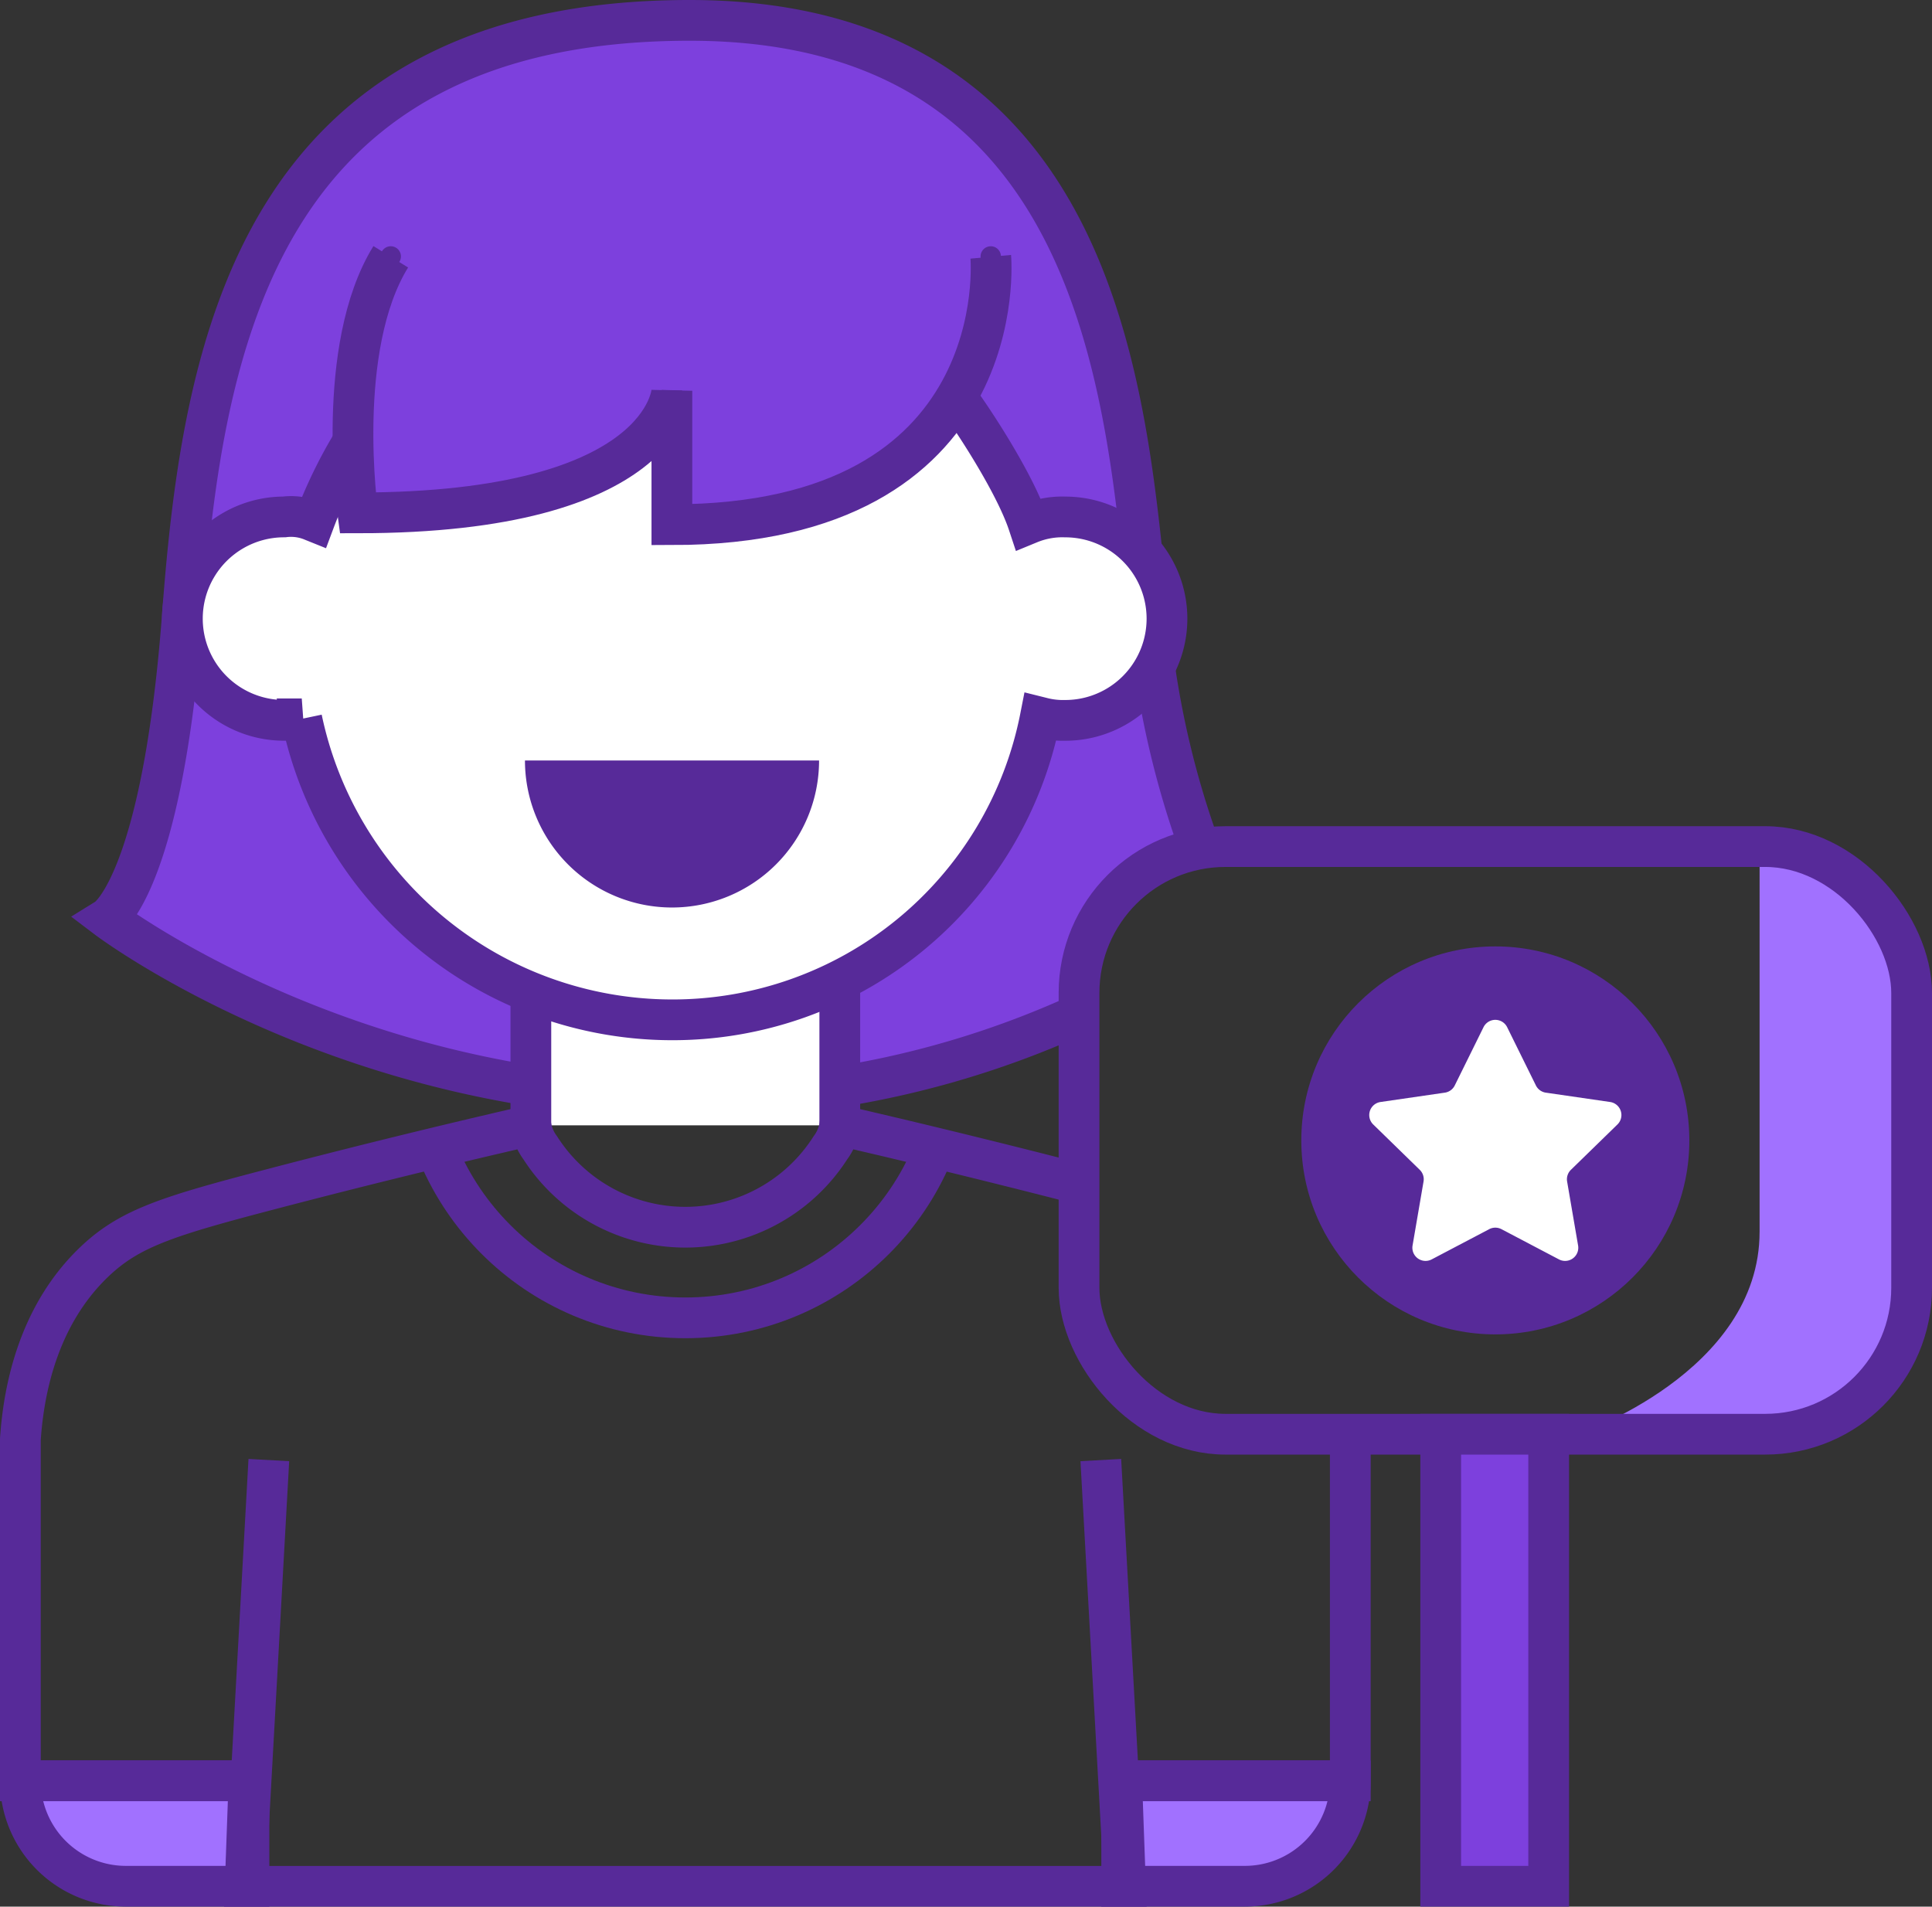 <svg xmlns="http://www.w3.org/2000/svg" xmlns:xlink="http://www.w3.org/1999/xlink" viewBox="0 0 189.645 187.18">
  <rect x="0" y="0" width="189.645" height="187.18" fill="#333333" stroke="none"/>
  <defs>
    <style>
      .cls-1, .cls-6 {
        fill: none;
      }

      .cls-1, .cls-2, .cls-4, .cls-5 {
        stroke: #572a99;
        stroke-miterlimit: 10;
      }

      .cls-1, .cls-4, .cls-5 {
        stroke-width: 4px;
      }

      .cls-2 {
        fill: #7d40dd;
        stroke-linecap: round;
        stroke-width: 2px;
      }

      .cls-3, .cls-5 {
        fill: #a171ff;
      }

      .cls-4, .cls-9 {
        fill: #fff;
      }

      .cls-7 {
        clip-path: url(#clip-path);
      }

      .cls-8 {
        fill: #572a99;
      }
    </style>
    <clipPath id="clip-path">
      <path class="cls-1" d="M106.108,116.268c-6.49-1.675-15.1-3.818-23.674-5.79a4.913,4.913,0,0,1-.921,2.207,16.906,16.906,0,0,1-28.482,0,4.913,4.913,0,0,1-.921-2.207c-9.885,2.273-18.5,4.433-25.579,6.287-10.153,2.658-13.861,3.825-17.346,7.185C3.493,129.438,2.288,137.024,2,141.3v33.53H24.439l-.373,10.355h86.413l-.373-10.355h22.439V141.3h0"/>
    </clipPath>
  </defs>
  <title>Busqueda</title>
  <g id="Capa_2" data-name="Capa 2">
    <g id="Capa_1-2" data-name="Capa 1">
      <g>
        <path class="cls-2" d="M10.517,90.152s23.33,17.687,57.187,17.687a90.437,90.437,0,0,0,38.438-8.367c.914-8.09,4.387-12.535,4.387-12.535s3.526-3.305,7.435-3.228a84.388,84.388,0,0,1-5.024-21.393C110.665,42.685,110.1,2,67.7,2s-47.8,31.865-49.79,58.325S10.517,90.152,10.517,90.152Z"/>
        <path class="cls-1" d="M117.814,83.326a88.94,88.94,0,0,1-4.873-21.009C110.665,42.685,110.1,2,67.7,2s-47.8,31.865-49.79,58.325-7.4,29.827-7.4,29.827,23.33,17.687,57.187,17.687a91.715,91.715,0,0,0,38.214-8.262"/>
        <path class="cls-3" d="M154.889,140.8s17.833-6.046,17.833-19.879V83.112s14.923.605,14.923,14.375v31.471s-1,11.844-16.378,11.844Z"/>
        <polyline class="cls-4" points="52.109 110.478 52.109 94.781 82.434 94.781 82.434 110.478"/>
        <path class="cls-5" d="M2,174.825H24.439a0,0,0,0,1,0,0V185.18a0,0,0,0,1,0,0H12.355A10.355,10.355,0,0,1,2,174.825v0A0,0,0,0,1,2,174.825Z"/>
        <path class="cls-5" d="M120.46,174.825h12.084a0,0,0,0,1,0,0V185.18a0,0,0,0,1,0,0H110.1a0,0,0,0,1,0,0v0A10.355,10.355,0,0,1,120.46,174.825Z" transform="translate(242.648 360.005) rotate(180)"/>
        <path class="cls-4" d="M34.647,43.372a46.436,46.436,0,0,0-3.8,7.829l-.129-.052a5.431,5.431,0,0,0-2.831-.4,9.985,9.985,0,0,0,0,19.97,8.648,8.648,0,0,0,1.406-.1l.327-.048a37.167,37.167,0,0,0,36.234,29.55,36.787,36.787,0,0,0,36.265-29.7l.1.025a8.234,8.234,0,0,0,2.346.276,9.985,9.985,0,1,0,0-19.97,8.456,8.456,0,0,0-3.534.641l-.085.035c-1.207-3.646-4.85-9.415-7.059-12.451"/>
        <path class="cls-6" d="M132.544,141.3c-.288-4.272-1.493-11.858-7.185-17.346-3.485-3.36-7.192-4.527-17.346-7.185-7.081-1.854-15.694-4.014-25.579-6.287a4.913,4.913,0,0,1-.921,2.207,16.906,16.906,0,0,1-28.482,0,4.913,4.913,0,0,1-.921-2.207c-9.885,2.273-18.5,4.433-25.579,6.287-10.153,2.658-13.861,3.825-17.346,7.185C3.493,129.438,2.288,137.024,2,141.3v33.53H24.439l-.373,10.355h86.413l-.373-10.355h22.439Z"/>
        <g>
          <g class="cls-7">
            <circle class="cls-1" cx="67.272" cy="103.082" r="26.296"/>
          </g>
          <path class="cls-1" d="M106.108,116.268c-6.49-1.675-15.1-3.818-23.674-5.79a4.913,4.913,0,0,1-.921,2.207,16.906,16.906,0,0,1-28.482,0,4.913,4.913,0,0,1-.921-2.207c-9.885,2.273-18.5,4.433-25.579,6.287-10.153,2.658-13.861,3.825-17.346,7.185C3.493,129.438,2.288,137.024,2,141.3v33.53H24.439l-.373,10.355h86.413l-.373-10.355h22.439V141.3h0"/>
        </g>
        <rect class="cls-1" x="105.917" y="83.112" width="81.728" height="57.691" rx="14.375" ry="14.375"/>
        <circle class="cls-8" cx="146.781" cy="111.957" r="19.045"/>
        <path class="cls-9" d="M146.179,120.673l-5.644,2.967a1.294,1.294,0,0,1-1.878-1.364l1.078-6.284a1.294,1.294,0,0,0-.372-1.146l-4.566-4.451a1.294,1.294,0,0,1,.717-2.208l6.31-.917a1.294,1.294,0,0,0,.975-.708l2.822-5.718a1.294,1.294,0,0,1,2.321,0l2.822,5.718a1.294,1.294,0,0,0,.975.708l6.31.917a1.294,1.294,0,0,1,.717,2.208l-4.566,4.451a1.294,1.294,0,0,0-.372,1.146l1.078,6.284a1.294,1.294,0,0,1-1.878,1.364l-5.644-2.967A1.294,1.294,0,0,0,146.179,120.673Z"/>
        <rect class="cls-2" x="141.419" y="140.803" width="10.601" height="44.377"/>
        <rect class="cls-1" x="141.419" y="140.803" width="10.601" height="44.377"/>
        <path class="cls-2" d="M97.252,25.175s2.39,26.3-31.3,26.3V38.327s-.528,11.989-30.836,11.989c0,0-2.287-16.183,3.24-25.142"/>
        <path class="cls-1" d="M97.252,25.21s2.39,26.3-31.3,26.3V38.362s-.528,11.989-30.836,11.989c0,0-2.287-16.183,3.24-25.142"/>
        <path class="cls-8" d="M65.965,89.093A14.435,14.435,0,0,0,80.4,74.658H51.53A14.435,14.435,0,0,0,65.965,89.093Z"/>
        <line class="cls-1" x1="24.065" y1="185.18" x2="26.389" y2="143.34"/>
        <line class="cls-1" x1="110.38" y1="185.18" x2="108.056" y2="143.34"/>
      </g>
    </g>
  </g>
</svg>
